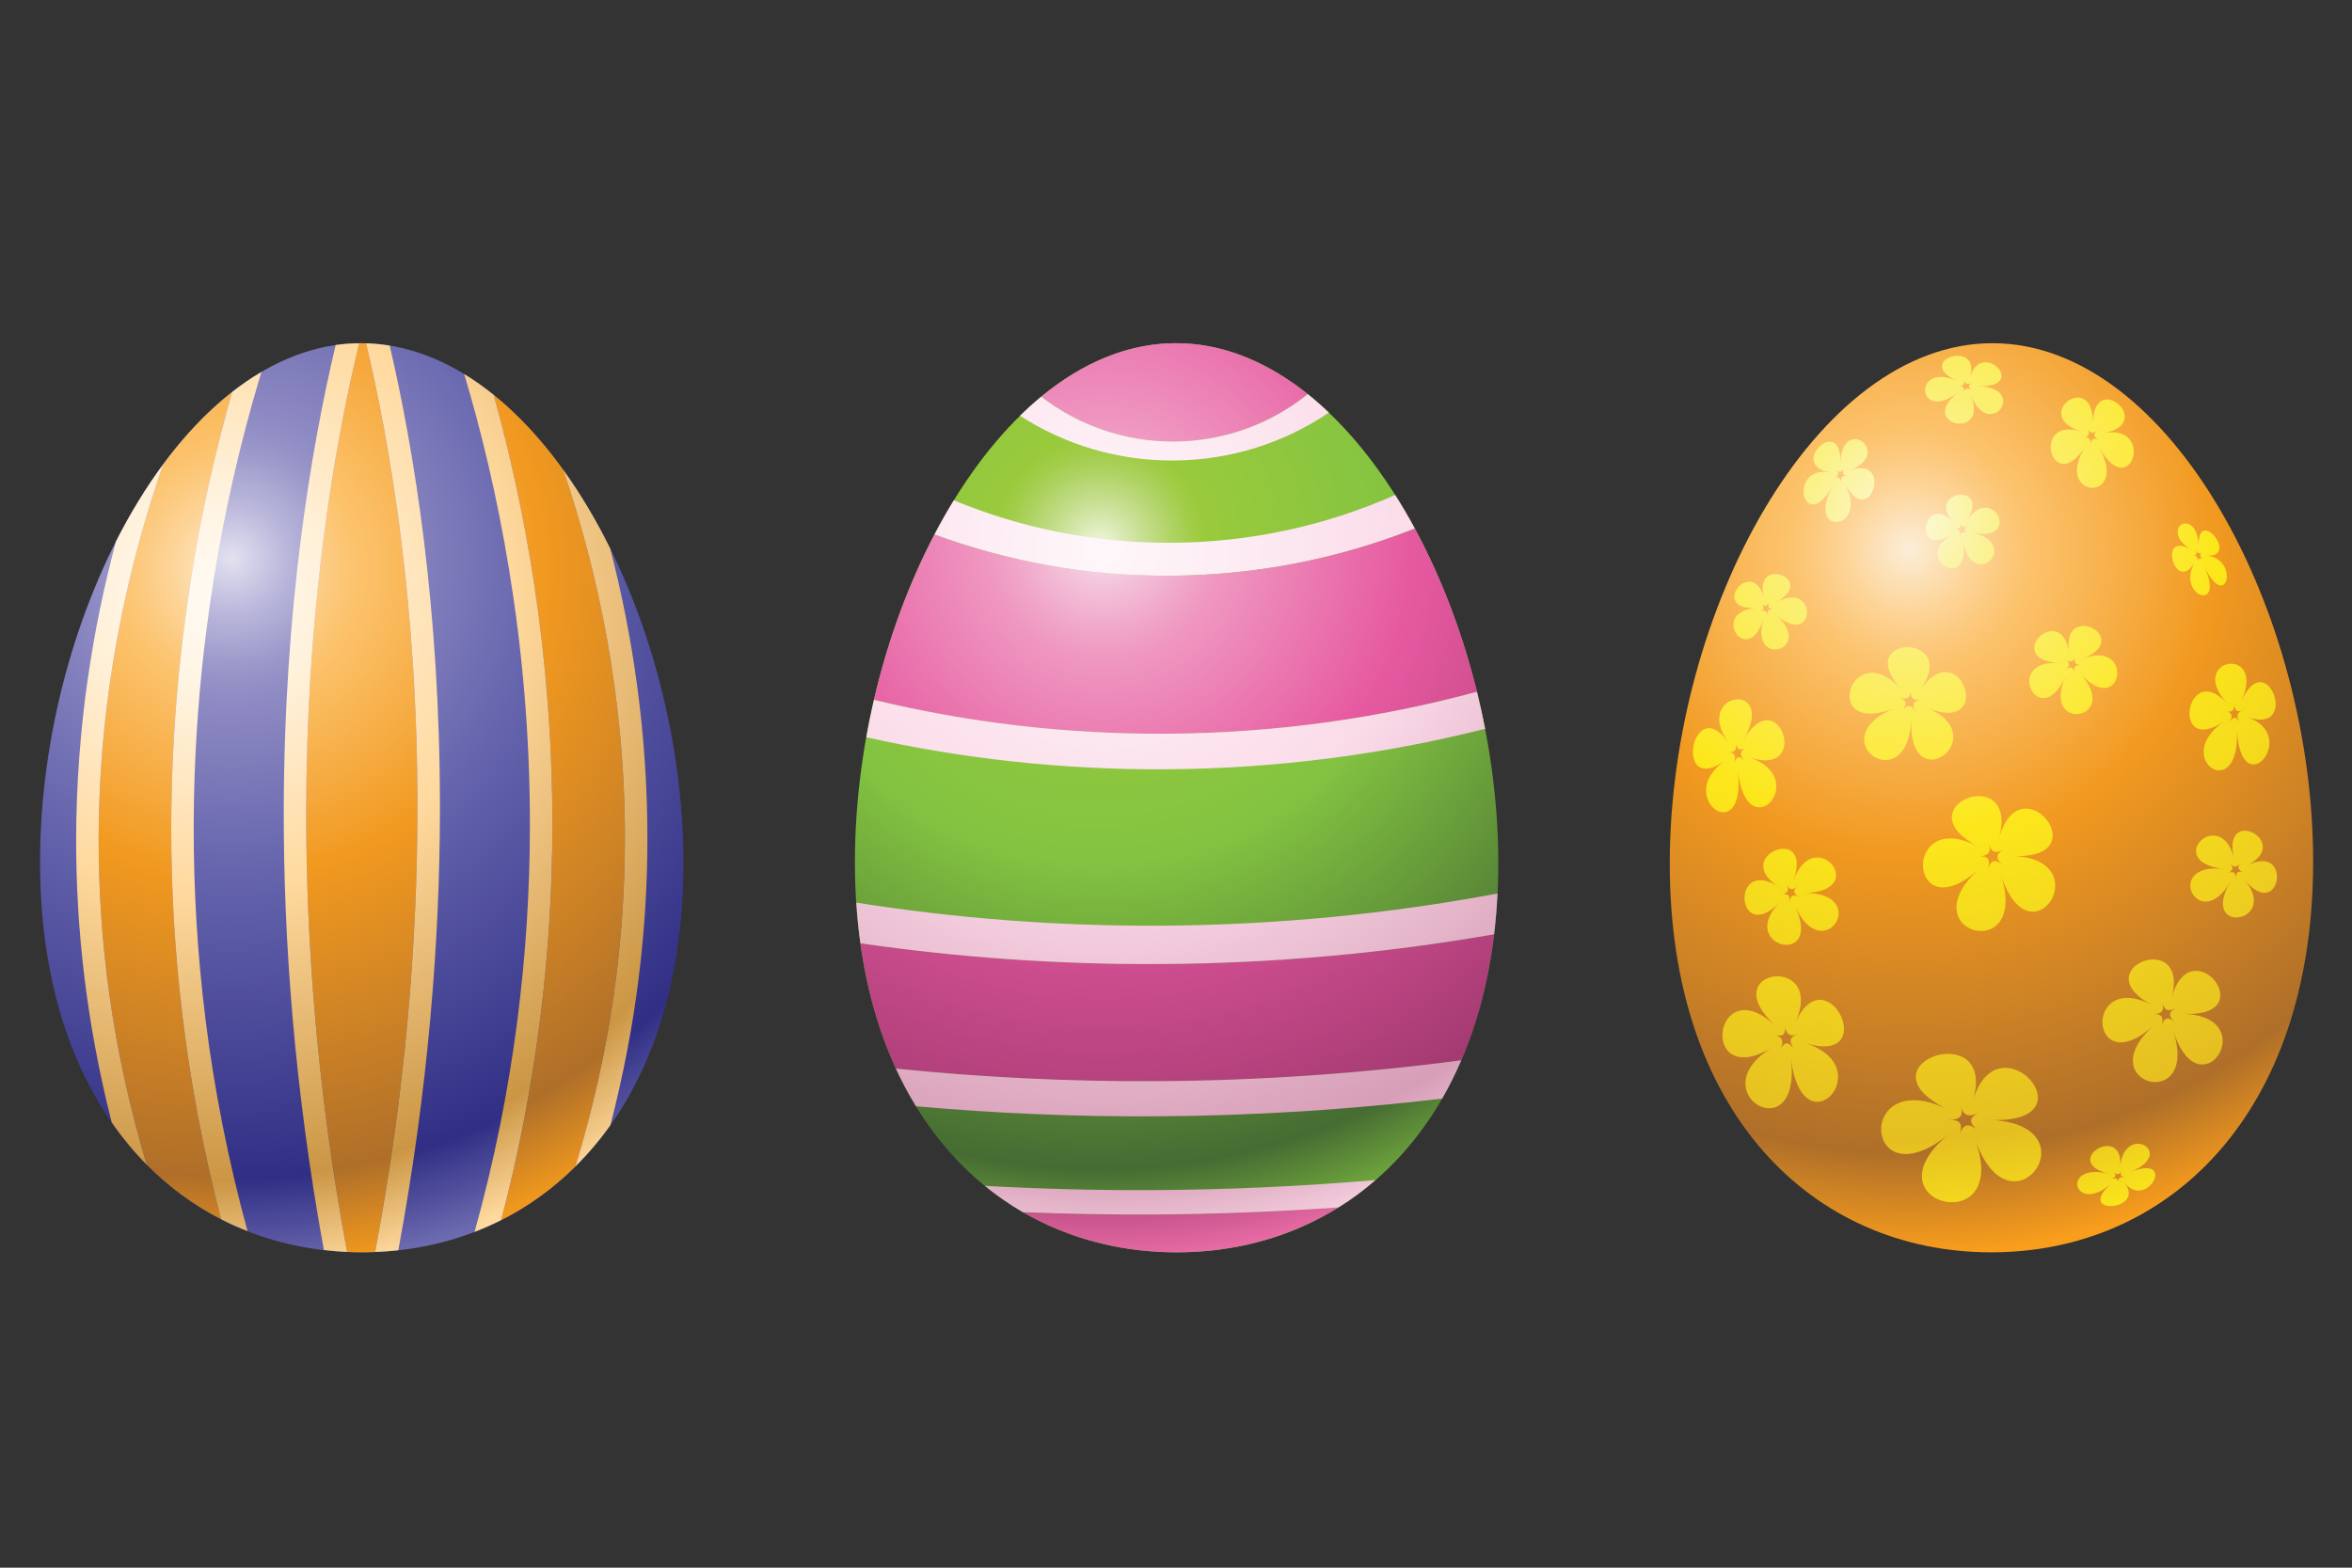 <?xml version="1.0" encoding="utf-8"?>
<!-- Generator: Adobe Illustrator 15.0.0, SVG Export Plug-In . SVG Version: 6.00 Build 0)  -->
<!DOCTYPE svg PUBLIC "-//W3C//DTD SVG 1.1//EN" "http://www.w3.org/Graphics/SVG/1.1/DTD/svg11.dtd">
<svg version="1.1" id="Layer_1" xmlns="http://www.w3.org/2000/svg" xmlns:xlink="http://www.w3.org/1999/xlink" x="0px" y="0px"
	 width="300px" height="200px" viewBox="0 0 300 200" enable-background="new 0 0 300 200" xml:space="preserve">
<rect x="0" y="0" width="300" height="200" fill="#333333" stroke="none"/>
<g>
	<g>
		<g>
			
				<radialGradient id="SVGID_1_" cx="-6602.84" cy="4950.831" r="92.838" gradientTransform="matrix(-0.721 0.693 0.693 0.721 -8051.367 1075.766)" gradientUnits="userSpaceOnUse">
				<stop  offset="0" style="stop-color:#F0F6DE"/>
				<stop  offset="0.005" style="stop-color:#EDF4D7"/>
				<stop  offset="0.058" style="stop-color:#C9E095"/>
				<stop  offset="0.101" style="stop-color:#AFD364"/>
				<stop  offset="0.132" style="stop-color:#9FCC45"/>
				<stop  offset="0.148" style="stop-color:#99CA3C"/>
				<stop  offset="0.434" style="stop-color:#83C341"/>
				<stop  offset="0.857" style="stop-color:#466C33"/>
				<stop  offset="1" style="stop-color:#84C441"/>
			</radialGradient>
			<path fill="url(#SVGID_1_)" d="M109.045,110.135c-0.061-32.025,18.247-66.31,40.912-66.351
				c22.66-0.044,41.093,34.179,41.153,66.205c0.054,32.03-18.279,49.736-40.942,49.778
				C127.505,159.803,109.103,142.165,109.045,110.135z"/>
			
				<radialGradient id="SVGID_2_" cx="-6602.854" cy="4951.497" r="92.222" gradientTransform="matrix(-0.721 0.693 0.693 0.721 -8051.367 1075.766)" gradientUnits="userSpaceOnUse">
				<stop  offset="0.005" style="stop-color:#FEF7FA"/>
				<stop  offset="0.165" style="stop-color:#FDEDF4"/>
				<stop  offset="0.434" style="stop-color:#FBDBE9"/>
				<stop  offset="0.857" style="stop-color:#D79EB7"/>
				<stop  offset="1" style="stop-color:#FBDBE9"/>
			</radialGradient>
			<path fill="url(#SVGID_2_)" d="M119.192,68.192c0.786-1.503,1.609-2.963,2.47-4.365c8.552,3.54,17.931,5.478,27.767,5.422
				c10.155-0.057,19.799-2.236,28.528-6.101c0.87,1.375,1.707,2.805,2.507,4.282c-9.644,3.821-20.147,5.956-31.145,6.019
				C138.729,73.511,128.578,71.646,119.192,68.192z"/>
			
				<radialGradient id="SVGID_3_" cx="-6603.504" cy="4950.82" r="93.088" gradientTransform="matrix(-0.721 0.693 0.693 0.721 -8051.367 1075.766)" gradientUnits="userSpaceOnUse">
				<stop  offset="0" style="stop-color:#F7E5F0"/>
				<stop  offset="0.067" style="stop-color:#F3C0D9"/>
				<stop  offset="0.131" style="stop-color:#F0A2C7"/>
				<stop  offset="0.165" style="stop-color:#EF96C0"/>
				<stop  offset="0.423" style="stop-color:#E659A0"/>
				<stop  offset="0.857" style="stop-color:#A43A72"/>
				<stop  offset="1" style="stop-color:#F172AB"/>
			</radialGradient>
			<path fill="url(#SVGID_3_)" d="M111.472,89.284c1.75-7.528,4.386-14.728,7.721-21.092c9.385,3.454,19.536,5.319,30.127,5.257
				c10.997-0.063,21.501-2.197,31.145-6.019c3.38,6.258,6.088,13.365,7.925,20.82c-12.629,3.419-25.9,5.277-39.598,5.352
				C135.929,93.678,123.431,92.176,111.472,89.284z"/>
			
				<radialGradient id="SVGID_4_" cx="-6603.504" cy="4950.819" r="93.097" gradientTransform="matrix(-0.721 0.693 0.693 0.721 -8051.367 1075.766)" gradientUnits="userSpaceOnUse">
				<stop  offset="0" style="stop-color:#F7E5F0"/>
				<stop  offset="0.067" style="stop-color:#F3C0D9"/>
				<stop  offset="0.131" style="stop-color:#F0A2C7"/>
				<stop  offset="0.165" style="stop-color:#EF96C0"/>
				<stop  offset="0.423" style="stop-color:#E659A0"/>
				<stop  offset="0.857" style="stop-color:#A43A72"/>
				<stop  offset="1" style="stop-color:#F172AB"/>
			</radialGradient>
			<path fill="url(#SVGID_4_)" d="M132.809,50.604c5.215-4.295,11.023-6.813,17.148-6.82c6.004-0.013,11.712,2.383,16.856,6.501
				c-4.672,3.748-10.594,6.008-17.044,6.045C143.385,56.367,137.5,54.223,132.809,50.604z"/>
			
				<radialGradient id="SVGID_5_" cx="-6602.854" cy="4951.496" r="92.218" gradientTransform="matrix(-0.721 0.693 0.693 0.721 -8051.367 1075.766)" gradientUnits="userSpaceOnUse">
				<stop  offset="0.005" style="stop-color:#FEF7FA"/>
				<stop  offset="0.165" style="stop-color:#FDEDF4"/>
				<stop  offset="0.434" style="stop-color:#FBDBE9"/>
				<stop  offset="0.857" style="stop-color:#D79EB7"/>
				<stop  offset="1" style="stop-color:#FBDBE9"/>
			</radialGradient>
			<path fill="url(#SVGID_5_)" d="M130.111,53.041c0.879-0.866,1.78-1.679,2.698-2.437c4.691,3.619,10.576,5.763,16.961,5.726
				c6.45-0.037,12.372-2.297,17.044-6.045c0.913,0.733,1.809,1.518,2.688,2.355c-5.655,3.821-12.462,6.07-19.795,6.111
				C142.485,58.793,135.751,56.689,130.111,53.041z"/>
			
				<radialGradient id="SVGID_6_" cx="-6602.852" cy="4951.495" r="92.225" gradientTransform="matrix(-0.721 0.693 0.693 0.721 -8051.367 1075.766)" gradientUnits="userSpaceOnUse">
				<stop  offset="0.005" style="stop-color:#FEF7FA"/>
				<stop  offset="0.165" style="stop-color:#FDEDF4"/>
				<stop  offset="0.434" style="stop-color:#FBDBE9"/>
				<stop  offset="0.857" style="stop-color:#D79EB7"/>
				<stop  offset="1" style="stop-color:#FBDBE9"/>
			</radialGradient>
			<path fill="url(#SVGID_6_)" d="M110.492,94.056c0.287-1.601,0.613-3.193,0.98-4.771c11.959,2.892,24.458,4.394,37.319,4.319
				c13.697-0.075,26.969-1.933,39.598-5.352c0.385,1.562,0.731,3.14,1.042,4.729c-13.054,3.293-26.701,5.078-40.763,5.161
				C135.552,98.214,122.773,96.799,110.492,94.056z"/>
			
				<radialGradient id="SVGID_7_" cx="-6603.503" cy="4950.816" r="93.092" gradientTransform="matrix(-0.721 0.693 0.693 0.721 -8051.367 1075.766)" gradientUnits="userSpaceOnUse">
				<stop  offset="0" style="stop-color:#F7E5F0"/>
				<stop  offset="0.067" style="stop-color:#F3C0D9"/>
				<stop  offset="0.131" style="stop-color:#F0A2C7"/>
				<stop  offset="0.165" style="stop-color:#EF96C0"/>
				<stop  offset="0.423" style="stop-color:#E659A0"/>
				<stop  offset="0.857" style="stop-color:#A43A72"/>
				<stop  offset="1" style="stop-color:#F172AB"/>
			</radialGradient>
			<path fill="url(#SVGID_7_)" d="M170.716,154.037c-6.039,3.755-13.053,5.716-20.548,5.73c-7.138,0.012-13.852-1.735-19.704-5.127
				c5.542,0.22,11.109,0.327,16.709,0.299C155.086,154.894,162.934,154.58,170.716,154.037z"/>
			
				<radialGradient id="SVGID_8_" cx="-6602.852" cy="4951.498" r="92.222" gradientTransform="matrix(-0.721 0.693 0.693 0.721 -8051.367 1075.766)" gradientUnits="userSpaceOnUse">
				<stop  offset="0.005" style="stop-color:#FEF7FA"/>
				<stop  offset="0.165" style="stop-color:#FDEDF4"/>
				<stop  offset="0.434" style="stop-color:#FBDBE9"/>
				<stop  offset="0.857" style="stop-color:#D79EB7"/>
				<stop  offset="1" style="stop-color:#FBDBE9"/>
			</radialGradient>
			<path fill="url(#SVGID_8_)" d="M147.256,151.83c9.492-0.055,18.889-0.49,28.187-1.282c-1.496,1.298-3.072,2.459-4.727,3.489
				c-7.782,0.543-15.63,0.856-23.542,0.902c-5.601,0.028-11.168-0.079-16.709-0.299c-1.692-0.98-3.313-2.099-4.852-3.353
				C132.772,151.681,139.99,151.873,147.256,151.83z"/>
			
				<radialGradient id="SVGID_9_" cx="-6603.504" cy="4950.816" r="93.093" gradientTransform="matrix(-0.721 0.693 0.693 0.721 -8051.367 1075.766)" gradientUnits="userSpaceOnUse">
				<stop  offset="0" style="stop-color:#F7E5F0"/>
				<stop  offset="0.067" style="stop-color:#F3C0D9"/>
				<stop  offset="0.131" style="stop-color:#F0A2C7"/>
				<stop  offset="0.165" style="stop-color:#EF96C0"/>
				<stop  offset="0.423" style="stop-color:#E659A0"/>
				<stop  offset="0.857" style="stop-color:#A43A72"/>
				<stop  offset="1" style="stop-color:#F172AB"/>
			</radialGradient>
			<path fill="url(#SVGID_9_)" d="M114.268,136.324c-2.147-4.673-3.692-10.011-4.52-15.985c12.487,1.812,25.264,2.722,38.268,2.646
				c14.511-0.082,28.728-1.381,42.561-3.79c-0.722,5.984-2.151,11.35-4.183,16.067c-12.693,1.681-25.63,2.592-38.771,2.67
				C136.358,137.997,125.227,137.445,114.268,136.324z"/>
			
				<radialGradient id="SVGID_10_" cx="-6602.852" cy="4951.496" r="92.221" gradientTransform="matrix(-0.721 0.693 0.693 0.721 -8051.367 1075.766)" gradientUnits="userSpaceOnUse">
				<stop  offset="0.005" style="stop-color:#FEF7FA"/>
				<stop  offset="0.165" style="stop-color:#FDEDF4"/>
				<stop  offset="0.434" style="stop-color:#FBDBE9"/>
				<stop  offset="0.857" style="stop-color:#D79EB7"/>
				<stop  offset="1" style="stop-color:#FBDBE9"/>
			</radialGradient>
			<path fill="url(#SVGID_10_)" d="M109.748,120.339c-0.236-1.679-0.411-3.406-0.525-5.188c12.671,2.009,25.671,3.02,38.92,2.944
				c14.644-0.084,28.968-1.496,42.863-4.106c-0.088,1.783-0.228,3.521-0.43,5.206c-13.833,2.409-28.05,3.708-42.561,3.79
				C135.012,123.061,122.235,122.15,109.748,120.339z"/>
			
				<radialGradient id="SVGID_11_" cx="-6602.855" cy="4951.497" r="92.223" gradientTransform="matrix(-0.721 0.693 0.693 0.721 -8051.367 1075.766)" gradientUnits="userSpaceOnUse">
				<stop  offset="0.005" style="stop-color:#FEF7FA"/>
				<stop  offset="0.165" style="stop-color:#FDEDF4"/>
				<stop  offset="0.434" style="stop-color:#FBDBE9"/>
				<stop  offset="0.857" style="stop-color:#D79EB7"/>
				<stop  offset="1" style="stop-color:#FBDBE9"/>
			</radialGradient>
			<path fill="url(#SVGID_11_)" d="M116.836,141.134c-0.929-1.517-1.788-3.119-2.569-4.81c10.959,1.121,22.09,1.673,33.355,1.608
				c13.141-0.078,26.077-0.989,38.771-2.67c-0.74,1.718-1.556,3.348-2.449,4.893c-11.955,1.423-24.113,2.188-36.44,2.259
				C137.162,142.474,126.934,142.031,116.836,141.134z"/>
		</g>
	</g>
	<g>
		<radialGradient id="SVGID_12_" cx="243.495" cy="70.056" r="89.983" gradientUnits="userSpaceOnUse">
			<stop  offset="0" style="stop-color:#FCEEDA"/>
			<stop  offset="0.017" style="stop-color:#FCE9CC"/>
			<stop  offset="0.092" style="stop-color:#FDD497"/>
			<stop  offset="0.147" style="stop-color:#FCC778"/>
			<stop  offset="0.176" style="stop-color:#FCC26B"/>
			<stop  offset="0.434" style="stop-color:#F19920"/>
			<stop  offset="0.857" style="stop-color:#AF6F29"/>
			<stop  offset="1" style="stop-color:#F99E1C"/>
		</radialGradient>
		<path fill="url(#SVGID_12_)" d="M212.98,109.942c0.093-32.026,18.565-66.224,41.23-66.158
			c22.66,0.068,40.927,34.376,40.835,66.404c-0.099,32.029-18.521,49.651-41.184,49.58
			C231.202,159.7,212.883,141.974,212.98,109.942z"/>
		
			<radialGradient id="SVGID_13_" cx="-3799.223" cy="-1270.879" r="92.297" gradientTransform="matrix(-0.999 -0.049 -0.049 0.999 -3614.786 1149.782)" gradientUnits="userSpaceOnUse">
			<stop  offset="0.005" style="stop-color:#FBFAE2"/>
			<stop  offset="0.018" style="stop-color:#FBF9D8"/>
			<stop  offset="0.088" style="stop-color:#FBF4A7"/>
			<stop  offset="0.139" style="stop-color:#FBF187"/>
			<stop  offset="0.165" style="stop-color:#FBF07B"/>
			<stop  offset="0.434" style="stop-color:#FCE71B"/>
			<stop  offset="0.857" style="stop-color:#E5BF21"/>
			<stop  offset="1" style="stop-color:#FCE71B"/>
		</radialGradient>
		<path fill="url(#SVGID_13_)" d="M274.689,130.845c-8.29,7.44,5.944,11.275,2.512,0.68c3.433,10.596,11.478-1.753,1.419-2.18
			c10.059,0.427,0.797-11.043-1.633-2.026c2.43-9.017-11.338-3.753-2.43,0.932C265.649,123.565,266.399,138.285,274.689,130.845z
			 M274.667,129.381c1.081-0.046,1.415-0.462,1.155-1.433c0.26,0.971,0.758,1.162,1.718,0.656c-0.96,0.506-0.987,1.038-0.094,1.838
			c-0.894-0.8-1.409-0.661-1.778,0.479C276.037,129.781,275.748,129.335,274.667,129.381z"/>
		
			<radialGradient id="SVGID_14_" cx="-3799.222" cy="-1270.88" r="92.309" gradientTransform="matrix(-0.999 -0.049 -0.049 0.999 -3614.786 1149.782)" gradientUnits="userSpaceOnUse">
			<stop  offset="0.005" style="stop-color:#FBFAE2"/>
			<stop  offset="0.018" style="stop-color:#FBF9D8"/>
			<stop  offset="0.088" style="stop-color:#FBF4A7"/>
			<stop  offset="0.139" style="stop-color:#FBF187"/>
			<stop  offset="0.165" style="stop-color:#FBF07B"/>
			<stop  offset="0.434" style="stop-color:#FCE71B"/>
			<stop  offset="0.857" style="stop-color:#E5BF21"/>
			<stop  offset="1" style="stop-color:#FCE71B"/>
		</radialGradient>
		<path fill="url(#SVGID_14_)" d="M249.783,50.059c-5.353,4.072,3.914,6.261,1.634,0.386c2.28,5.875,7.449-0.915,0.912-1.197
			c6.537,0.283,0.466-6.1-1.07-1.128c1.536-4.972-7.386-2.129-1.576,0.502C243.873,45.99,244.431,54.131,249.783,50.059z
			 M249.76,49.248c0.702-0.021,0.918-0.248,0.744-0.785c0.174,0.537,0.498,0.645,1.119,0.37c-0.621,0.275-0.635,0.569-0.051,1.014
			c-0.584-0.445-0.919-0.372-1.151,0.258C250.653,49.476,250.462,49.227,249.76,49.248z"/>
		
			<radialGradient id="SVGID_15_" cx="-3799.223" cy="-1270.882" r="92.302" gradientTransform="matrix(-0.999 -0.049 -0.049 0.999 -3614.786 1149.782)" gradientUnits="userSpaceOnUse">
			<stop  offset="0.005" style="stop-color:#FBFAE2"/>
			<stop  offset="0.018" style="stop-color:#FBF9D8"/>
			<stop  offset="0.088" style="stop-color:#FBF4A7"/>
			<stop  offset="0.139" style="stop-color:#FBF187"/>
			<stop  offset="0.165" style="stop-color:#FBF07B"/>
			<stop  offset="0.434" style="stop-color:#FCE71B"/>
			<stop  offset="0.857" style="stop-color:#E5BF21"/>
			<stop  offset="1" style="stop-color:#FCE71B"/>
		</radialGradient>
		<path fill="url(#SVGID_15_)" d="M241.76,90.315c-9.837,3.895,1.579,12.004,2.018,1.431c-0.438,10.574,10.803,2.223,1.982-1.471
			c8.82,3.694,4.351-9.578-0.789-2.345c5.14-7.233-8.863-7.083-2.471,0.029C236.107,80.847,231.923,94.21,241.76,90.315z
			 M242.224,89.002c0.979,0.314,1.413,0.055,1.502-0.896c-0.089,0.95,0.294,1.286,1.313,1.15c-1.02,0.135-1.221,0.601-0.689,1.607
			c-0.531-1.006-1.035-1.053-1.739-0.158C243.314,89.811,243.203,89.316,242.224,89.002z"/>
		
			<radialGradient id="SVGID_16_" cx="-3799.224" cy="-1270.882" r="92.302" gradientTransform="matrix(-0.999 -0.049 -0.049 0.999 -3614.786 1149.782)" gradientUnits="userSpaceOnUse">
			<stop  offset="0.005" style="stop-color:#FBFAE2"/>
			<stop  offset="0.018" style="stop-color:#FBF9D8"/>
			<stop  offset="0.088" style="stop-color:#FBF4A7"/>
			<stop  offset="0.139" style="stop-color:#FBF187"/>
			<stop  offset="0.165" style="stop-color:#FBF07B"/>
			<stop  offset="0.434" style="stop-color:#FCE71B"/>
			<stop  offset="0.857" style="stop-color:#E5BF21"/>
			<stop  offset="1" style="stop-color:#FCE71B"/>
		</radialGradient>
		<path fill="url(#SVGID_16_)" d="M250.803,66.471c3.391-5.063-5.46-3.893-1.563,0.207c-3.896-4.1-5.516,4.678-0.287,1.549
			c-5.229,3.129,2.617,7.382,1.384,0.75c1.233,6.632,7.702,0.483,1.144-1.086C258.038,69.46,254.193,61.408,250.803,66.471z
			 M250.981,68.214c-0.527-0.498-0.841-0.424-1.086,0.258c0.245-0.682,0.077-0.958-0.579-0.951c0.656-0.007,0.866-0.254,0.726-0.845
			c0.141,0.591,0.439,0.715,1.028,0.428C250.481,67.392,250.454,67.716,250.981,68.214z"/>
		
			<radialGradient id="SVGID_17_" cx="-3799.227" cy="-1270.88" r="92.295" gradientTransform="matrix(-0.999 -0.049 -0.049 0.999 -3614.786 1149.782)" gradientUnits="userSpaceOnUse">
			<stop  offset="0.005" style="stop-color:#FBFAE2"/>
			<stop  offset="0.018" style="stop-color:#FBF9D8"/>
			<stop  offset="0.088" style="stop-color:#FBF4A7"/>
			<stop  offset="0.139" style="stop-color:#FBF187"/>
			<stop  offset="0.165" style="stop-color:#FBF07B"/>
			<stop  offset="0.434" style="stop-color:#FCE71B"/>
			<stop  offset="0.857" style="stop-color:#E5BF21"/>
			<stop  offset="1" style="stop-color:#FCE71B"/>
		</radialGradient>
		<path fill="url(#SVGID_17_)" d="M283.652,110.854c-7.884-0.896-3.194,8.499,0.828,1.657c-4.022,6.842,6.364,5.283,1.835-0.273
			c4.529,5.557,6.255-4.804,0.302-1.829c5.953-2.975-3.365-7.814-1.644-0.854C283.252,102.595,275.769,109.958,283.652,110.854z
			 M284.421,110.146c0.538,0.555,0.917,0.537,1.31-0.059c-0.393,0.596-0.259,0.95,0.464,1.222c-0.723-0.271-1.02-0.032-1.021,0.82
			c0.002-0.853-0.315-1.062-1.097-0.718C284.857,111.068,284.959,110.701,284.421,110.146z"/>
		
			<radialGradient id="SVGID_18_" cx="-3799.222" cy="-1270.882" r="92.301" gradientTransform="matrix(-0.999 -0.049 -0.049 0.999 -3614.786 1149.782)" gradientUnits="userSpaceOnUse">
			<stop  offset="0.005" style="stop-color:#FBFAE2"/>
			<stop  offset="0.018" style="stop-color:#FBF9D8"/>
			<stop  offset="0.088" style="stop-color:#FBF4A7"/>
			<stop  offset="0.139" style="stop-color:#FBF187"/>
			<stop  offset="0.165" style="stop-color:#FBF07B"/>
			<stop  offset="0.434" style="stop-color:#FCE71B"/>
			<stop  offset="0.857" style="stop-color:#E5BF21"/>
			<stop  offset="1" style="stop-color:#FCE71B"/>
		</radialGradient>
		<path fill="url(#SVGID_18_)" d="M228.756,112.353c2.642-7.431-8.088-3.144-1.893,0.759c-6.195-3.902-5.429,7.627,0.135,2.035
			c-5.563,5.592,5.634,8.425,1.977,0.501c3.657,7.924,9.814-1.849,1.086-1.727C238.789,113.799,231.397,104.922,228.756,112.353z
			 M229.535,114.483c-0.816-0.46-1.188-0.264-1.276,0.67c0.088-0.934-0.209-1.229-1.031-1.01c0.822-0.219,1.006-0.594,0.642-1.29
			c0.364,0.696,0.779,0.759,1.427,0.209C228.648,113.612,228.719,114.023,229.535,114.483z"/>
		
			<radialGradient id="SVGID_19_" cx="-3799.227" cy="-1270.882" r="92.294" gradientTransform="matrix(-0.999 -0.049 -0.049 0.999 -3614.786 1149.782)" gradientUnits="userSpaceOnUse">
			<stop  offset="0.005" style="stop-color:#FBFAE2"/>
			<stop  offset="0.018" style="stop-color:#FBF9D8"/>
			<stop  offset="0.088" style="stop-color:#FBF4A7"/>
			<stop  offset="0.139" style="stop-color:#FBF187"/>
			<stop  offset="0.165" style="stop-color:#FBF07B"/>
			<stop  offset="0.434" style="stop-color:#FCE71B"/>
			<stop  offset="0.857" style="stop-color:#E5BF21"/>
			<stop  offset="1" style="stop-color:#FCE71B"/>
		</radialGradient>
		<path fill="url(#SVGID_19_)" d="M279.95,71.728c-2.515,4.282,4.058,6.657,1.16,0.419c2.897,6.238,4.644-0.921,0.308-1.263
			c4.336,0.342-1.16-6.46-0.97-1.202c-0.19-5.259-5.332-2.302-0.907,0.523C275.116,67.381,277.436,76.01,279.95,71.728z
			 M279.739,70.87c0.455-0.018,0.541-0.258,0.3-0.829c0.241,0.571,0.479,0.687,0.818,0.399c-0.34,0.288-0.278,0.6,0.211,1.076
			c-0.489-0.476-0.688-0.398-0.693,0.264C280.38,71.118,280.194,70.852,279.739,70.87z"/>
		
			<radialGradient id="SVGID_20_" cx="-3799.224" cy="-1270.882" r="92.314" gradientTransform="matrix(-0.999 -0.049 -0.049 0.999 -3614.786 1149.782)" gradientUnits="userSpaceOnUse">
			<stop  offset="0.005" style="stop-color:#FBFAE2"/>
			<stop  offset="0.018" style="stop-color:#FBF9D8"/>
			<stop  offset="0.088" style="stop-color:#FBF4A7"/>
			<stop  offset="0.139" style="stop-color:#FBF187"/>
			<stop  offset="0.165" style="stop-color:#FBF07B"/>
			<stop  offset="0.434" style="stop-color:#FCE71B"/>
			<stop  offset="0.857" style="stop-color:#E5BF21"/>
			<stop  offset="1" style="stop-color:#FCE71B"/>
		</radialGradient>
		<path fill="url(#SVGID_20_)" d="M235.879,60.011c5.745-2.083-0.848-7.299-1.162-0.923c0.314-6.376-6.86,0.238-1.264,1.169
			c-5.597-0.931-3.438,8.37,0.38,1.641c-3.818,6.729,4.69,5.866,1.502-0.154C238.523,67.764,241.624,57.929,235.879,60.011z
			 M234.785,61.676c0.005-0.812-0.254-0.969-0.89-0.538c0.636-0.431,0.717-0.794,0.286-1.249c0.431,0.455,0.739,0.387,1.061-0.236
			c-0.321,0.624-0.211,0.944,0.373,1.107C235.031,60.597,234.79,60.864,234.785,61.676z"/>
		
			<radialGradient id="SVGID_21_" cx="-3799.223" cy="-1270.882" r="92.301" gradientTransform="matrix(-0.999 -0.049 -0.049 0.999 -3614.786 1149.782)" gradientUnits="userSpaceOnUse">
			<stop  offset="0.005" style="stop-color:#FBFAE2"/>
			<stop  offset="0.018" style="stop-color:#FBF9D8"/>
			<stop  offset="0.088" style="stop-color:#FBF4A7"/>
			<stop  offset="0.139" style="stop-color:#FBF187"/>
			<stop  offset="0.165" style="stop-color:#FBF07B"/>
			<stop  offset="0.434" style="stop-color:#FCE71B"/>
			<stop  offset="0.857" style="stop-color:#E5BF21"/>
			<stop  offset="1" style="stop-color:#FCE71B"/>
		</radialGradient>
		<path fill="url(#SVGID_21_)" d="M252.449,110.854c-9.119,8.183,6.536,12.402,2.765,0.745c3.771,11.657,12.623-1.929,1.561-2.398
			c11.062,0.47,0.875-12.146-1.799-2.227c2.674-9.919-12.471-4.131-2.674,1.023C242.505,102.844,243.33,119.037,252.449,110.854z
			 M252.422,109.241c1.189-0.051,1.559-0.507,1.271-1.573c0.287,1.066,0.837,1.274,1.889,0.72c-1.052,0.555-1.082,1.144-0.103,2.022
			c-0.979-0.879-1.547-0.729-1.951,0.525C253.933,109.682,253.611,109.19,252.422,109.241z"/>
		
			<radialGradient id="SVGID_22_" cx="-3799.223" cy="-1270.882" r="92.301" gradientTransform="matrix(-0.999 -0.049 -0.049 0.999 -3614.786 1149.782)" gradientUnits="userSpaceOnUse">
			<stop  offset="0.005" style="stop-color:#FBFAE2"/>
			<stop  offset="0.018" style="stop-color:#FBF9D8"/>
			<stop  offset="0.088" style="stop-color:#FBF4A7"/>
			<stop  offset="0.139" style="stop-color:#FBF187"/>
			<stop  offset="0.165" style="stop-color:#FBF07B"/>
			<stop  offset="0.434" style="stop-color:#FCE71B"/>
			<stop  offset="0.857" style="stop-color:#E5BF21"/>
			<stop  offset="1" style="stop-color:#FCE71B"/>
		</radialGradient>
		<path fill="url(#SVGID_22_)" d="M265.604,84.074c6.74-2.732-2.784-7.5-1.68-0.844c-1.104-6.657-8.58,0.928-1.319,1.34
			c-7.261-0.412-2.356,9.042,0.864,1.669c-3.221,7.374,7.285,5.629,1.854-0.309C270.754,91.868,272.344,81.342,265.604,84.074z
			 M264.615,85.914c-0.186-0.846-0.546-0.982-1.244-0.471c0.698-0.511,0.717-0.895,0.065-1.33c0.651,0.435,1.022,0.333,1.28-0.346
			c-0.258,0.679-0.046,1.002,0.729,1.111C264.671,84.769,264.43,85.068,264.615,85.914z"/>
		
			<radialGradient id="SVGID_23_" cx="-3799.222" cy="-1270.881" r="92.294" gradientTransform="matrix(-0.999 -0.049 -0.049 0.999 -3614.786 1149.782)" gradientUnits="userSpaceOnUse">
			<stop  offset="0.005" style="stop-color:#FBFAE2"/>
			<stop  offset="0.018" style="stop-color:#FBF9D8"/>
			<stop  offset="0.088" style="stop-color:#FBF4A7"/>
			<stop  offset="0.139" style="stop-color:#FBF187"/>
			<stop  offset="0.165" style="stop-color:#FBF07B"/>
			<stop  offset="0.434" style="stop-color:#FCE71B"/>
			<stop  offset="0.857" style="stop-color:#E5BF21"/>
			<stop  offset="1" style="stop-color:#FCE71B"/>
		</radialGradient>
		<path fill="url(#SVGID_23_)" d="M224.954,78.881c-1.968,6.552,6.721,4.014,1.537-0.446c5.184,4.46,5.455-4.588,0.046-1.596
			c5.409-2.992-3.11-6.046-1.503-0.541c-1.607-5.505-7.146,1.656-0.978,1.264C217.889,77.954,222.986,85.433,224.954,78.881z
			 M224.477,78.121c0.551-0.37,0.594-0.694,0.146-1.121c0.448,0.426,0.769,0.367,1.111-0.205c-0.343,0.572-0.186,0.86,0.537,0.994
			c-0.723-0.134-0.949,0.104-0.776,0.818C225.321,77.893,225.027,77.75,224.477,78.121z"/>
		
			<radialGradient id="SVGID_24_" cx="-3799.22" cy="-1270.881" r="92.301" gradientTransform="matrix(-0.999 -0.049 -0.049 0.999 -3614.786 1149.782)" gradientUnits="userSpaceOnUse">
			<stop  offset="0.005" style="stop-color:#FBFAE2"/>
			<stop  offset="0.018" style="stop-color:#FBF9D8"/>
			<stop  offset="0.088" style="stop-color:#FBF4A7"/>
			<stop  offset="0.139" style="stop-color:#FBF187"/>
			<stop  offset="0.165" style="stop-color:#FBF07B"/>
			<stop  offset="0.434" style="stop-color:#FCE71B"/>
			<stop  offset="0.857" style="stop-color:#E5BF21"/>
			<stop  offset="1" style="stop-color:#FCE71B"/>
		</radialGradient>
		<path fill="url(#SVGID_24_)" d="M269.308,150.984c-4.79,4.208,4.556,3.519,1.649-0.118c2.906,3.637,6.862-3.801,0.699-1.314
			c6.163-2.486-0.737-6.396-1.218-0.689c0.48-5.706-7.739-0.683-1.45,0.889C262.699,148.18,264.518,155.192,269.308,150.984z
			 M269.582,149.493c0.407,0.445,0.746,0.391,1.176-0.183c-0.43,0.573-0.329,0.816,0.342,0.834c-0.671-0.018-0.95,0.183-0.961,0.693
			c0.011-0.511-0.261-0.627-0.938-0.4C269.878,150.211,269.989,149.938,269.582,149.493z"/>
		
			<radialGradient id="SVGID_25_" cx="-3799.223" cy="-1270.88" r="92.298" gradientTransform="matrix(-0.999 -0.049 -0.049 0.999 -3614.786 1149.782)" gradientUnits="userSpaceOnUse">
			<stop  offset="0.005" style="stop-color:#FBFAE2"/>
			<stop  offset="0.018" style="stop-color:#FBF9D8"/>
			<stop  offset="0.088" style="stop-color:#FBF4A7"/>
			<stop  offset="0.139" style="stop-color:#FBF187"/>
			<stop  offset="0.165" style="stop-color:#FBF07B"/>
			<stop  offset="0.434" style="stop-color:#FCE71B"/>
			<stop  offset="0.857" style="stop-color:#E5BF21"/>
			<stop  offset="1" style="stop-color:#FCE71B"/>
		</radialGradient>
		<path fill="url(#SVGID_25_)" d="M248.62,144.663c-10.985,8.954,7.976,13.684,3.348,0.838c4.628,12.846,15.262-2.056,1.877-2.629
			c13.385,0.573,0.993-13.363-2.188-2.462c3.181-10.901-15.111-4.613-3.229,1.111C236.546,135.797,237.635,153.617,248.62,144.663z
			 M248.582,142.89c1.438-0.049,1.88-0.55,1.528-1.726c0.352,1.176,1.018,1.409,2.289,0.806c-1.271,0.604-1.305,1.25-0.113,2.222
			c-1.191-0.972-1.877-0.808-2.362,0.57C250.409,143.384,250.02,142.841,248.582,142.89z"/>
		
			<radialGradient id="SVGID_26_" cx="-3799.222" cy="-1270.883" r="92.305" gradientTransform="matrix(-0.999 -0.049 -0.049 0.999 -3614.786 1149.782)" gradientUnits="userSpaceOnUse">
			<stop  offset="0.005" style="stop-color:#FBFAE2"/>
			<stop  offset="0.018" style="stop-color:#FBF9D8"/>
			<stop  offset="0.088" style="stop-color:#FBF4A7"/>
			<stop  offset="0.139" style="stop-color:#FBF187"/>
			<stop  offset="0.165" style="stop-color:#FBF07B"/>
			<stop  offset="0.434" style="stop-color:#FCE71B"/>
			<stop  offset="0.857" style="stop-color:#E5BF21"/>
			<stop  offset="1" style="stop-color:#FCE71B"/>
		</radialGradient>
		<path fill="url(#SVGID_26_)" d="M265.995,56.947c-4.257,6.707,5.725,7.353,1.76,0.113c3.965,7.24,7.27-3.025,0.582-1.812
			c6.688-1.214-1.254-8.207-1.399-1.232c0.146-6.975-8.065-1.029-1.45,1.047C258.872,52.987,261.738,63.653,265.995,56.947z
			 M265.741,55.876c0.706-0.198,0.857-0.554,0.53-1.224c0.327,0.67,0.687,0.734,1.237,0.219c-0.551,0.516-0.483,0.911,0.232,1.361
			c-0.716-0.45-1.032-0.27-1.093,0.619C266.709,55.962,266.447,55.679,265.741,55.876z"/>
		
			<radialGradient id="SVGID_27_" cx="-3799.224" cy="-1270.879" r="92.297" gradientTransform="matrix(-0.999 -0.049 -0.049 0.999 -3614.786 1149.782)" gradientUnits="userSpaceOnUse">
			<stop  offset="0.005" style="stop-color:#FBFAE2"/>
			<stop  offset="0.018" style="stop-color:#FBF9D8"/>
			<stop  offset="0.088" style="stop-color:#FBF4A7"/>
			<stop  offset="0.139" style="stop-color:#FBF187"/>
			<stop  offset="0.165" style="stop-color:#FBF07B"/>
			<stop  offset="0.434" style="stop-color:#FCE71B"/>
			<stop  offset="0.857" style="stop-color:#E5BF21"/>
			<stop  offset="1" style="stop-color:#FCE71B"/>
		</radialGradient>
		<path fill="url(#SVGID_27_)" d="M226.084,133.619c-9.506,5.706,3.792,13.495,2.348,1.373c1.444,12.122,11.605,1.15,1.792-1.935
			c9.813,3.085,2.79-11.485-1.241-2.571c4.031-8.914-10.466-6.945-2.559,0.347C218.517,123.541,216.578,139.325,226.084,133.619z
			 M226.325,132.061c1.072,0.235,1.479-0.118,1.398-1.214c0.08,1.096,0.535,1.429,1.57,1.144c-1.035,0.285-1.159,0.843-0.427,1.921
			c-0.732-1.078-1.265-1.066-1.833,0.042C227.603,132.845,227.397,132.296,226.325,132.061z"/>
		
			<radialGradient id="SVGID_28_" cx="-3799.225" cy="-1270.882" r="92.299" gradientTransform="matrix(-0.999 -0.049 -0.049 0.999 -3614.786 1149.782)" gradientUnits="userSpaceOnUse">
			<stop  offset="0.005" style="stop-color:#FBFAE2"/>
			<stop  offset="0.018" style="stop-color:#FBF9D8"/>
			<stop  offset="0.088" style="stop-color:#FBF4A7"/>
			<stop  offset="0.139" style="stop-color:#FBF187"/>
			<stop  offset="0.165" style="stop-color:#FBF07B"/>
			<stop  offset="0.434" style="stop-color:#FCE71B"/>
			<stop  offset="0.857" style="stop-color:#E5BF21"/>
			<stop  offset="1" style="stop-color:#FCE71B"/>
		</radialGradient>
		<path fill="url(#SVGID_28_)" d="M283.72,92.002c-6.949,4.736,2.102,10.839,1.6,1.077c0.502,9.762,8.139,0.766,1.346-1.588
			c6.793,2.354,2.461-9.307-0.765-2.059c3.226-7.248-7.091-5.46-1.818,0.317C278.81,83.973,276.771,96.738,283.72,92.002z
			 M283.961,90.74c0.744,0.176,1.044-0.116,1.035-0.999c0.009,0.883,0.317,1.145,1.059,0.902c-0.741,0.243-0.853,0.695-0.382,1.556
			c-0.471-0.86-0.847-0.844-1.297,0.06C284.826,91.355,284.705,90.916,283.961,90.74z"/>
		
			<radialGradient id="SVGID_29_" cx="-3799.223" cy="-1270.881" r="92.299" gradientTransform="matrix(-0.999 -0.049 -0.049 0.999 -3614.786 1149.782)" gradientUnits="userSpaceOnUse">
			<stop  offset="0.005" style="stop-color:#FBFAE2"/>
			<stop  offset="0.018" style="stop-color:#FBF9D8"/>
			<stop  offset="0.088" style="stop-color:#FBF4A7"/>
			<stop  offset="0.139" style="stop-color:#FBF187"/>
			<stop  offset="0.165" style="stop-color:#FBF07B"/>
			<stop  offset="0.434" style="stop-color:#FCE71B"/>
			<stop  offset="0.857" style="stop-color:#E5BF21"/>
			<stop  offset="1" style="stop-color:#FCE71B"/>
		</radialGradient>
		<path fill="url(#SVGID_29_)" d="M222.369,94.418c4.463-7.7-6.529-6.191-1.939,0.267c-4.59-6.458-7.067,7.032-0.438,2.379
			c-6.63,4.652,2.83,11.481,1.669,1.206c1.161,10.275,9.484,1.005,1.47-1.638C231.146,99.275,226.832,86.719,222.369,94.418z
			 M222.495,97.114c-0.621-0.788-1.014-0.685-1.352,0.361c0.338-1.046,0.146-1.477-0.666-1.487c0.812,0.01,1.083-0.36,0.942-1.279
			c0.141,0.919,0.502,1.12,1.248,0.695C221.922,95.829,221.874,96.326,222.495,97.114z"/>
	</g>
	<g>
		
			<radialGradient id="SVGID_30_" cx="-881.396" cy="2529.495" r="92.394" gradientTransform="matrix(0.928 -0.373 0.373 0.928 -96.056 -2604.869)" gradientUnits="userSpaceOnUse">
			<stop  offset="0" style="stop-color:#E3E1F0"/>
			<stop  offset="0.074" style="stop-color:#BBB8DC"/>
			<stop  offset="0.155" style="stop-color:#9996C9"/>
			<stop  offset="0.198" style="stop-color:#8E8AC3"/>
			<stop  offset="0.434" style="stop-color:#6564AD"/>
			<stop  offset="0.857" style="stop-color:#312F85"/>
			<stop  offset="1" style="stop-color:#7472B5"/>
		</radialGradient>
		<path fill="url(#SVGID_30_)" d="M87.175,109.975c-0.07-32.027-18.517-66.239-41.18-66.19C23.333,43.836,5.041,78.13,5.109,110.157
			c0.074,32.026,18.484,49.662,41.143,49.607C68.914,159.715,87.246,142.002,87.175,109.975z"/>
		
			<radialGradient id="SVGID_31_" cx="-881.364" cy="2530.88" r="90.568" gradientTransform="matrix(0.928 -0.373 0.373 0.928 -96.056 -2604.869)" gradientUnits="userSpaceOnUse">
			<stop  offset="0" style="stop-color:#FCEEDA"/>
			<stop  offset="0.017" style="stop-color:#FCE9CC"/>
			<stop  offset="0.092" style="stop-color:#FDD497"/>
			<stop  offset="0.147" style="stop-color:#FCC778"/>
			<stop  offset="0.176" style="stop-color:#FCC26B"/>
			<stop  offset="0.434" style="stop-color:#F19920"/>
			<stop  offset="0.857" style="stop-color:#AF6F29"/>
			<stop  offset="1" style="stop-color:#F99E1C"/>
		</radialGradient>
		<path fill="url(#SVGID_31_)" d="M45.815,43.791c-0.327,1.347-0.657,2.772-0.989,4.281c-2.854,13.006-5.727,31.887-5.768,55.346
			c-0.027,16.621,1.377,35.549,5.206,56.303c0.664,0.032,1.324,0.048,1.988,0.045c0.537,0,1.066-0.022,1.598-0.04
			c3.896-20.74,5.366-39.664,5.394-56.283c0.046-26.182-3.457-46.66-6.552-59.643c-0.233-0.006-0.464-0.013-0.696-0.015
			C45.933,43.786,45.875,43.788,45.815,43.791z"/>
		
			<radialGradient id="SVGID_32_" cx="-881.361" cy="2530.877" r="90.567" gradientTransform="matrix(0.928 -0.373 0.373 0.928 -96.056 -2604.869)" gradientUnits="userSpaceOnUse">
			<stop  offset="0" style="stop-color:#FCEEDA"/>
			<stop  offset="0.017" style="stop-color:#FCE9CC"/>
			<stop  offset="0.092" style="stop-color:#FDD497"/>
			<stop  offset="0.147" style="stop-color:#FCC778"/>
			<stop  offset="0.176" style="stop-color:#FCC26B"/>
			<stop  offset="0.434" style="stop-color:#F19920"/>
			<stop  offset="0.857" style="stop-color:#AF6F29"/>
			<stop  offset="1" style="stop-color:#F99E1C"/>
		</radialGradient>
		<path fill="url(#SVGID_32_)" d="M29.611,50.008c-3.16,2.474-6.11,5.598-8.794,9.222c-4.446,12.763-8.206,29.077-8.235,47.816
			c-0.022,12.83,1.701,26.794,6.143,41.557c2.832,2.854,6.02,5.173,9.477,6.947c-4.65-17.83-6.387-34.75-6.359-50.118
			C21.882,82.998,25.667,63.874,29.611,50.008z"/>
		
			<radialGradient id="SVGID_33_" cx="-881.367" cy="2530.878" r="90.569" gradientTransform="matrix(0.928 -0.373 0.373 0.928 -96.056 -2604.869)" gradientUnits="userSpaceOnUse">
			<stop  offset="0" style="stop-color:#FCEEDA"/>
			<stop  offset="0.017" style="stop-color:#FCE9CC"/>
			<stop  offset="0.092" style="stop-color:#FDD497"/>
			<stop  offset="0.147" style="stop-color:#FCC778"/>
			<stop  offset="0.176" style="stop-color:#FCC26B"/>
			<stop  offset="0.434" style="stop-color:#F19920"/>
			<stop  offset="0.857" style="stop-color:#AF6F29"/>
			<stop  offset="1" style="stop-color:#F99E1C"/>
		</radialGradient>
		<path fill="url(#SVGID_33_)" d="M71.854,59.956c-2.706-3.756-5.688-7.007-8.89-9.586c3.865,13.855,7.529,32.872,7.492,55.147
			c-0.025,15.383-1.822,32.316-6.544,50.147c3.458-1.743,6.641-4.039,9.48-6.854c4.517-14.789,6.294-28.786,6.317-41.649
			C79.746,88.734,76.161,72.637,71.854,59.956z"/>
		
			<radialGradient id="SVGID_34_" cx="-885.675" cy="2532.997" r="87.1" gradientTransform="matrix(0.928 -0.373 0.373 0.928 -96.056 -2604.869)" gradientUnits="userSpaceOnUse">
			<stop  offset="0" style="stop-color:#FFFAF2"/>
			<stop  offset="0.121" style="stop-color:#FFF5E4"/>
			<stop  offset="0.434" style="stop-color:#FFD99E"/>
			<stop  offset="0.857" style="stop-color:#CB9644"/>
			<stop  offset="1" style="stop-color:#FFD99E"/>
		</radialGradient>
		<path fill="url(#SVGID_34_)" d="M32.897,48.958c0.151-0.511,0.302-1.012,0.454-1.51c-1.277,0.752-2.523,1.607-3.74,2.56
			c-3.944,13.866-7.729,32.99-7.769,55.424c-0.027,15.368,1.709,32.288,6.359,50.118c1.096,0.561,2.226,1.066,3.372,1.517
			c-5.033-18.393-6.894-35.838-6.866-51.63C24.748,82.317,28.829,62.742,32.897,48.958z"/>
		
			<radialGradient id="SVGID_35_" cx="-885.675" cy="2532.996" r="87.099" gradientTransform="matrix(0.928 -0.373 0.373 0.928 -96.056 -2604.869)" gradientUnits="userSpaceOnUse">
			<stop  offset="0" style="stop-color:#FFFAF2"/>
			<stop  offset="0.121" style="stop-color:#FFF5E4"/>
			<stop  offset="0.434" style="stop-color:#FFD99E"/>
			<stop  offset="0.857" style="stop-color:#CB9644"/>
			<stop  offset="1" style="stop-color:#FFD99E"/>
		</radialGradient>
		<path fill="url(#SVGID_35_)" d="M20.817,59.23c-2.201,2.977-4.223,6.296-6.028,9.858c-2.938,10.975-5.046,23.773-5.076,37.953
			c-0.019,11.269,1.284,23.4,4.536,36.154c1.368,1.973,2.864,3.78,4.476,5.407c-4.441-14.763-6.165-28.727-6.143-41.557
			C12.611,88.307,16.371,71.993,20.817,59.23z"/>
		
			<radialGradient id="SVGID_36_" cx="-885.678" cy="2532.997" r="87.099" gradientTransform="matrix(0.928 -0.373 0.373 0.928 -96.056 -2604.869)" gradientUnits="userSpaceOnUse">
			<stop  offset="0" style="stop-color:#FFFAF2"/>
			<stop  offset="0.121" style="stop-color:#FFF5E4"/>
			<stop  offset="0.434" style="stop-color:#FFD99E"/>
			<stop  offset="0.857" style="stop-color:#CB9644"/>
			<stop  offset="1" style="stop-color:#FFD99E"/>
		</radialGradient>
		<path fill="url(#SVGID_36_)" d="M39.059,103.417c0.041-23.458,2.913-42.339,5.768-55.346c0.332-1.508,0.662-2.934,0.989-4.281
			c-1.01,0.011-2.01,0.085-3.002,0.227c-3.132,13.193-6.577,33.554-6.621,59.393c-0.027,16.582,1.355,35.426,5.115,56.065
			c0.977,0.113,1.962,0.203,2.958,0.244C40.436,138.966,39.031,120.038,39.059,103.417z"/>
		
			<radialGradient id="SVGID_37_" cx="-885.681" cy="2532.999" r="87.102" gradientTransform="matrix(0.928 -0.373 0.373 0.928 -96.056 -2604.869)" gradientUnits="userSpaceOnUse">
			<stop  offset="0" style="stop-color:#FFFAF2"/>
			<stop  offset="0.121" style="stop-color:#FFF5E4"/>
			<stop  offset="0.434" style="stop-color:#FFD99E"/>
			<stop  offset="0.857" style="stop-color:#CB9644"/>
			<stop  offset="1" style="stop-color:#FFD99E"/>
		</radialGradient>
		<path fill="url(#SVGID_37_)" d="M62.963,50.37c-1.222-0.982-2.473-1.869-3.751-2.649c4.144,13.853,8.418,33.945,8.378,57.791
			c-0.028,15.806-1.949,33.256-7.055,51.646c1.149-0.441,2.275-0.939,3.375-1.494c4.722-17.831,6.52-34.765,6.544-50.147
			C70.493,83.242,66.829,64.225,62.963,50.37z"/>
		
			<radialGradient id="SVGID_38_" cx="-885.68" cy="2533" r="87.1" gradientTransform="matrix(0.928 -0.373 0.373 0.928 -96.056 -2604.869)" gradientUnits="userSpaceOnUse">
			<stop  offset="0" style="stop-color:#FFFAF2"/>
			<stop  offset="0.121" style="stop-color:#FFF5E4"/>
			<stop  offset="0.434" style="stop-color:#FFD99E"/>
			<stop  offset="0.857" style="stop-color:#CB9644"/>
			<stop  offset="1" style="stop-color:#FFD99E"/>
		</radialGradient>
		<path fill="url(#SVGID_38_)" d="M77.858,143.539c3.336-12.829,4.701-25.039,4.719-36.374c0.021-13.837-1.948-26.37-4.737-37.175
			c-1.789-3.619-3.793-6.992-5.986-10.034c4.308,12.681,7.892,28.778,7.855,47.204c-0.023,12.863-1.8,26.86-6.317,41.649
			C74.996,147.217,76.492,145.465,77.858,143.539z"/>
		
			<radialGradient id="SVGID_39_" cx="-885.679" cy="2532.999" r="87.1" gradientTransform="matrix(0.928 -0.373 0.373 0.928 -96.056 -2604.869)" gradientUnits="userSpaceOnUse">
			<stop  offset="0" style="stop-color:#FFFAF2"/>
			<stop  offset="0.121" style="stop-color:#FFF5E4"/>
			<stop  offset="0.434" style="stop-color:#FFD99E"/>
			<stop  offset="0.857" style="stop-color:#CB9644"/>
			<stop  offset="1" style="stop-color:#FFD99E"/>
		</radialGradient>
		<path fill="url(#SVGID_39_)" d="M49.707,44.09c-0.995-0.162-2.002-0.262-3.015-0.292c3.095,12.982,6.598,33.461,6.552,59.643
			c-0.027,16.619-1.498,35.543-5.394,56.283c0.994-0.041,1.978-0.11,2.956-0.219c3.831-20.633,5.279-39.477,5.308-56.06
			C56.155,77.644,52.79,57.298,49.707,44.09z"/>
	</g>
</g>
</svg>
